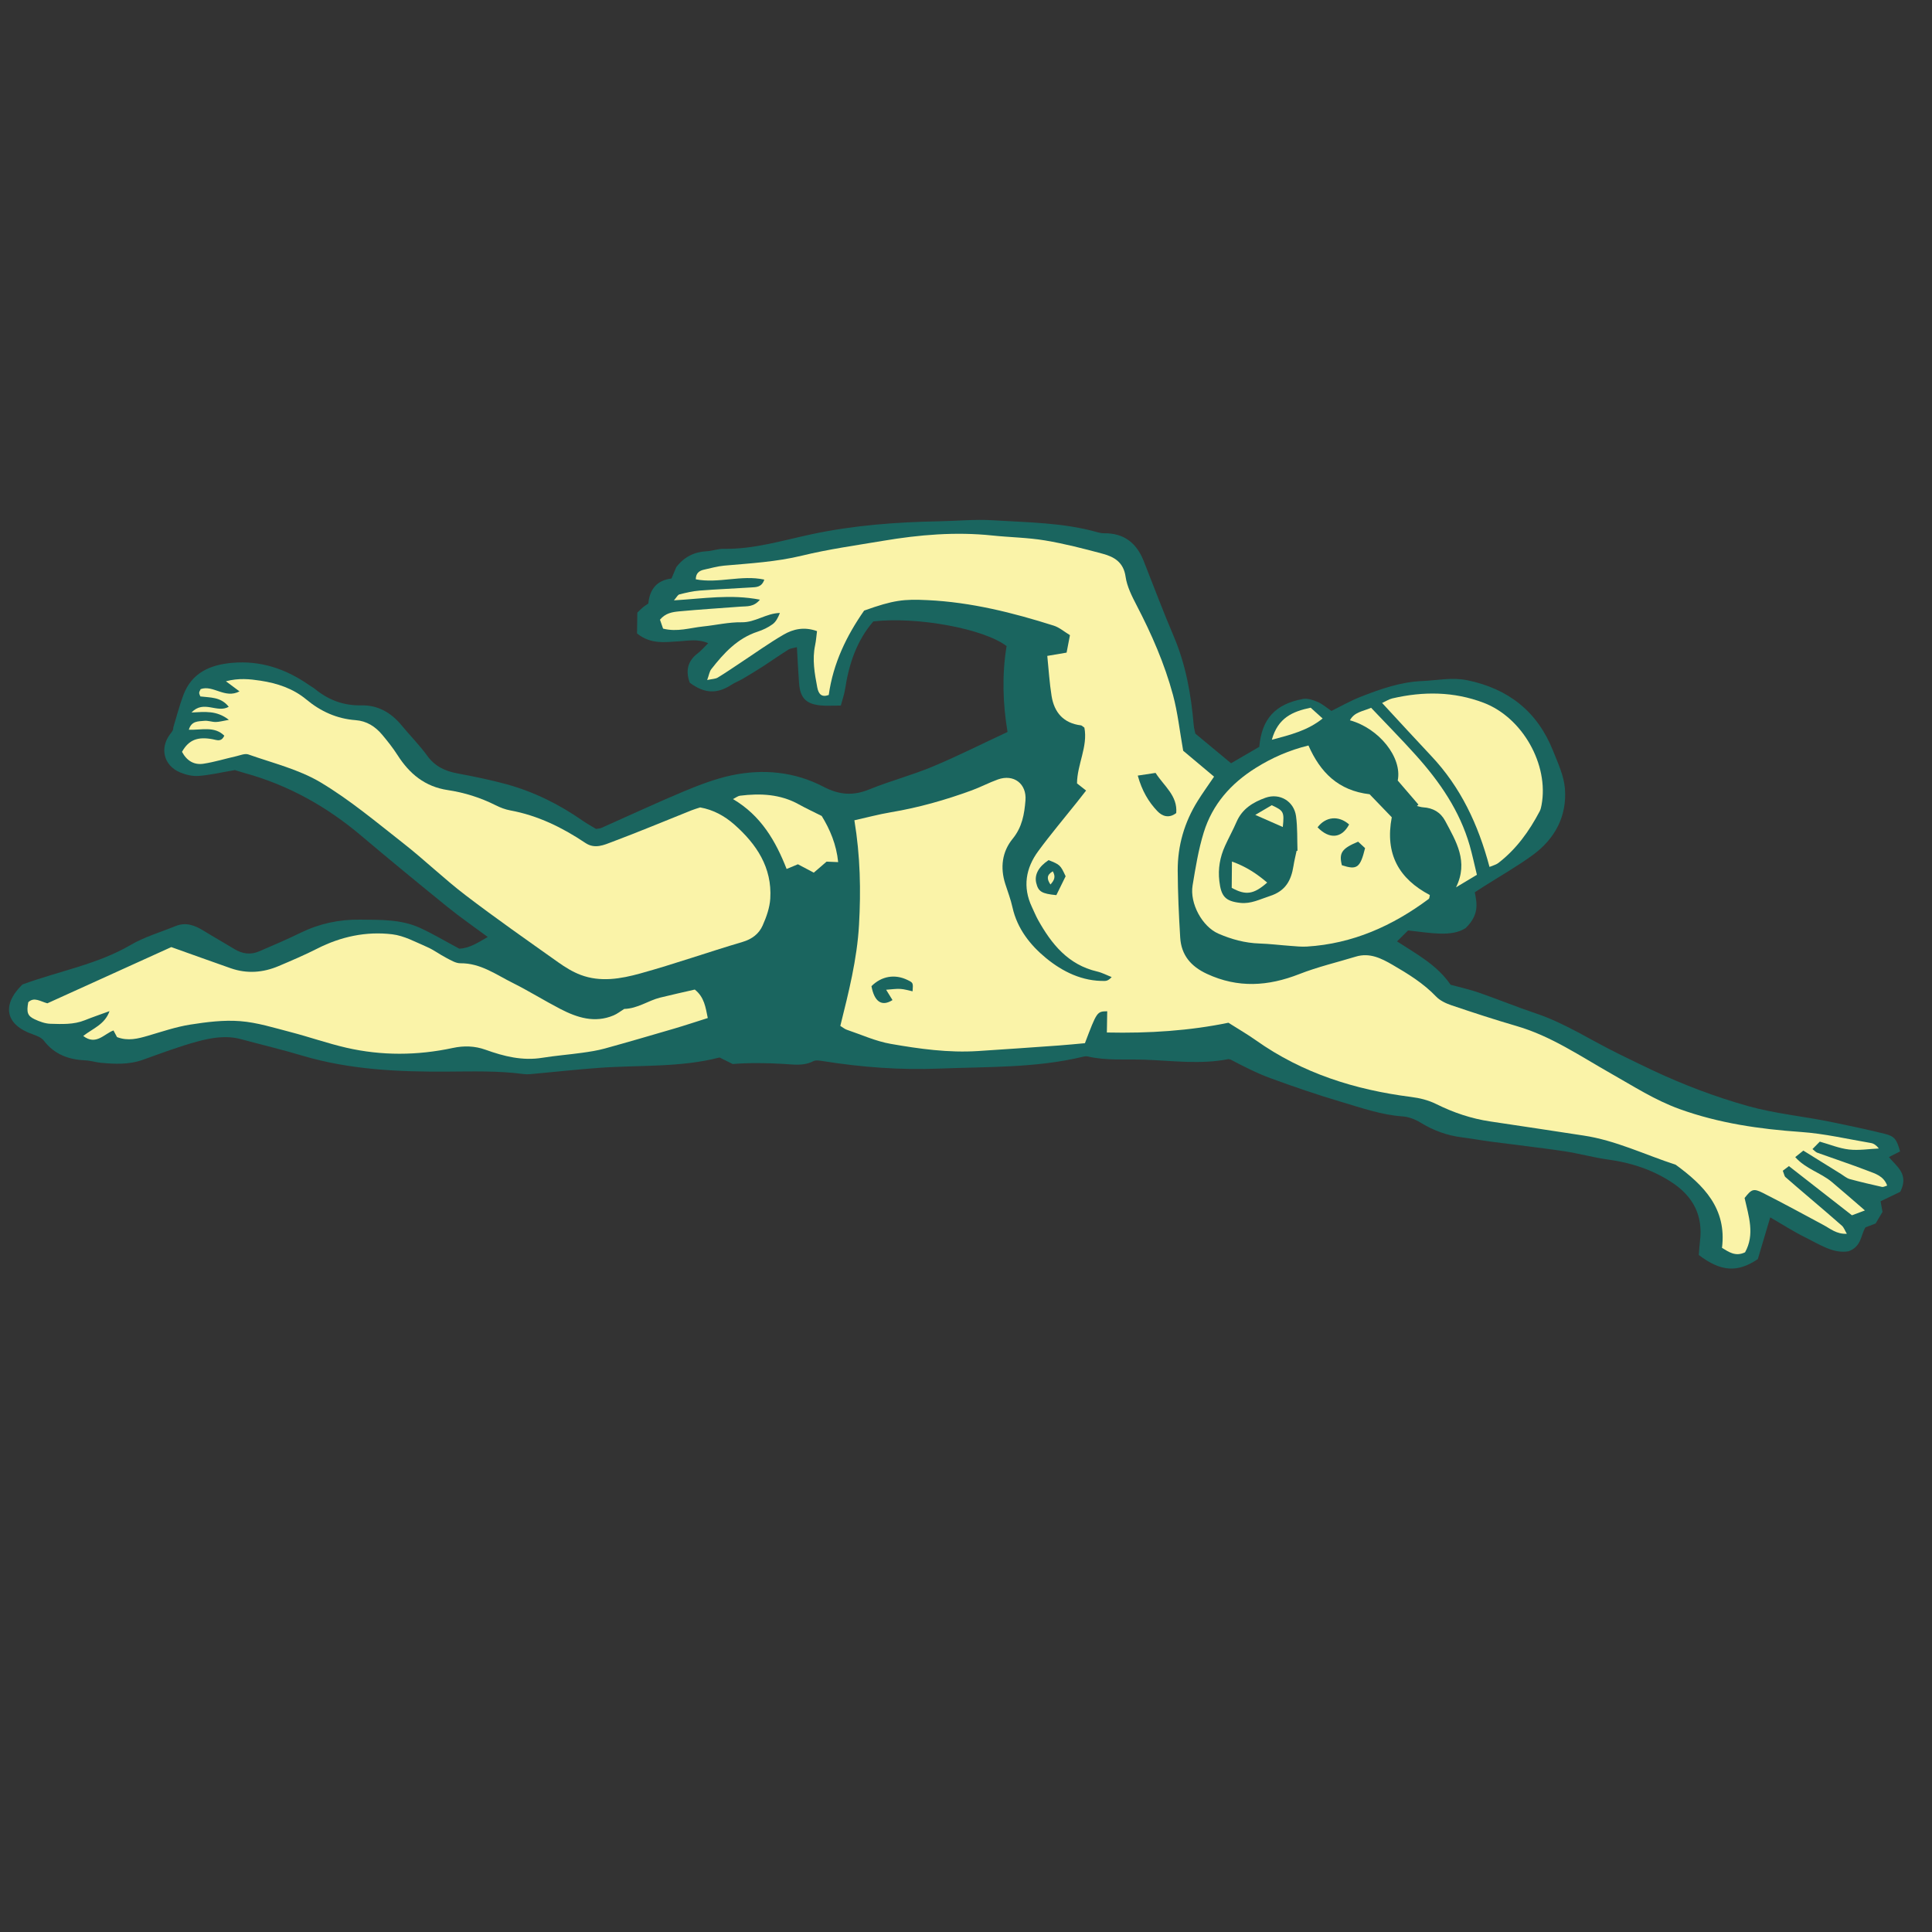 <svg version="1.1" id="svg" xmlns="http://www.w3.org/2000/svg" xmlns:xlink="http://www.w3.org/1999/xlink" x="0px" y="0px"
	 width="200px" height="200px" viewBox="0 0 200 200" enable-background="new 0 0 200 200" xml:space="preserve">
<rect x="0" y="0" width="200" height="200" fill="#333333" stroke="none"/>
<path class="stroke" fill="#1a655f"  d="M195.543,119.779c0.475-0.243,0.863-0.438,1.15-0.585c-0.355-1.282-0.576-1.575-1.641-1.836
	c-1.858-0.454-3.731-0.854-5.605-1.236c-2.832-0.575-5.71-0.84-8.518-1.629c-3.401-0.958-6.674-2.202-9.856-3.699
	c-1.166-0.549-2.323-1.119-3.481-1.685c-2.869-1.398-5.548-3.18-8.605-4.204c-1.973-0.661-3.902-1.454-5.868-2.138
	c-0.96-0.334-1.962-0.553-2.955-0.826c-1.401-2.047-3.535-3.184-5.544-4.488c0.457-0.453,0.802-0.794,1.146-1.135
	c2.297,0.25,4.499,0.708,5.955-0.243c1.415-1.377,1.18-2.538,0.948-3.707c0.344-0.221,0.637-0.414,0.935-0.603
	c1.688-1.075,3.435-2.065,5.05-3.24c2.306-1.679,3.57-4.025,3.346-6.891c-0.104-1.332-0.725-2.646-1.232-3.919
	c-1.609-4.048-4.612-6.418-8.872-7.296c-1.581-0.326-3.097,0.014-4.644,0.08c-2.277,0.096-4.357,0.832-6.425,1.644
	c-1.062,0.418-2.062,0.993-2.993,1.453c-0.55-0.367-0.961-0.735-1.441-0.937c-0.471-0.198-1.039-0.392-1.511-0.304
	c-2.887,0.536-4.268,2.078-4.522,4.957c-0.965,0.56-1.954,1.136-2.922,1.699c-1.26-1.044-2.455-2.037-3.698-3.069
	c-0.053-0.263-0.14-0.564-0.167-0.87c-0.269-3.165-0.814-6.256-2.072-9.207c-1.102-2.577-2.082-5.205-3.115-7.811
	c-0.734-1.846-2.038-2.873-4.08-2.85c-0.221,0.002-0.445-0.037-0.659-0.097c-3.548-1.012-7.219-1.021-10.853-1.248
	c-1.854-0.117-3.729,0.071-5.596,0.105c-4.408,0.083-8.789,0.41-13.119,1.327c-3.035,0.643-6.027,1.582-9.188,1.523
	c-0.568-0.01-1.138,0.217-1.714,0.249c-1.274,0.068-2.321,0.547-3.168,1.646c-0.127,0.302-0.297,0.705-0.496,1.179
	c-1.512,0.174-2.26,1.115-2.398,2.583c-0.207,0.146-0.394,0.263-0.562,0.401c-0.171,0.14-0.321,0.301-0.577,0.545
	c-0.014,0.712-0.021,1.492-0.031,2.156c1.433,1.16,2.916,0.895,4.373,0.813c0.936-0.052,1.892-0.276,2.994,0.196
	c-0.451,0.444-0.732,0.786-1.077,1.045c-1.091,0.822-1.266,1.859-0.833,3.044c1.531,1.142,2.824,1.187,4.328,0.211
	c0.367-0.24,0.791-0.396,1.172-0.621c0.723-0.426,1.438-0.862,2.143-1.317c0.857-0.556,1.693-1.15,2.561-1.692
	c0.231-0.144,0.541-0.163,0.888-0.26c0.077,1.315,0.133,2.507,0.221,3.699c0.113,1.544,0.696,2.175,2.212,2.332
	c0.65,0.068,1.312,0.013,2.115,0.013c0.165-0.629,0.361-1.162,0.443-1.711c0.395-2.594,1.201-5.005,2.92-6.996
	c4.505-0.526,11.449,0.751,13.797,2.553c-0.492,2.956-0.391,5.958,0.096,8.889c-2.674,1.247-5.181,2.514-7.768,3.592
	c-2.13,0.891-4.39,1.477-6.531,2.351c-1.698,0.693-3.115,0.584-4.789-0.288c-2.96-1.541-6.232-1.858-9.503-1.159
	c-1.682,0.361-3.323,0.991-4.918,1.656c-2.87,1.2-5.691,2.52-8.535,3.782c-0.156,0.069-0.344,0.067-0.55,0.104
	c-0.45-0.273-0.923-0.527-1.358-0.831c-2.428-1.699-5.053-3.008-7.908-3.793c-1.669-0.458-3.376-0.802-5.077-1.121
	c-1.281-0.239-2.328-0.721-3.126-1.821c-0.809-1.114-1.79-2.098-2.668-3.163c-1.085-1.314-2.46-2.1-4.161-2.061
	c-1.837,0.039-3.389-0.553-4.786-1.683c-0.206-0.167-0.444-0.296-0.664-0.448c-2.384-1.653-4.988-2.531-7.922-2.271
	c-2.274,0.201-4.167,1.014-5.042,3.306c-0.421,1.104-0.707,2.258-1.055,3.389c0.023,0.274-0.16,0.469-0.32,0.679
	c-1.106,1.448-0.674,3.252,1.014,3.963c0.596,0.251,1.3,0.419,1.932,0.37c1.189-0.092,2.363-0.37,3.75-0.606
	c0.212,0.063,0.633,0.202,1.062,0.321c4.498,1.241,8.457,3.464,12.014,6.47c2.956,2.5,5.95,4.959,8.959,7.397
	c1.31,1.062,2.703,2.021,4.146,3.09c-1.027,0.587-1.91,1.176-2.955,1.208c-1.411-0.752-2.713-1.535-4.085-2.161
	c-1.96-0.888-4.071-0.819-6.175-0.843c-2.187-0.027-4.227,0.412-6.186,1.371c-1.397,0.686-2.832,1.293-4.263,1.911
	c-0.88,0.38-1.734,0.269-2.554-0.23c-1.062-0.646-2.148-1.255-3.207-1.907c-0.909-0.564-1.839-0.911-2.9-0.476
	c-1.562,0.638-3.219,1.116-4.658,1.959c-3.41,1.99-7.26,2.655-11.152,4.07c0.057-0.035-0.027,0.005-0.09,0.066
	c-2.138,2.13-1.676,4.148,1.146,5.116c0.407,0.142,0.882,0.336,1.13,0.655c1.098,1.438,2.582,1.957,4.312,2.036
	c0.529,0.023,1.051,0.198,1.583,0.249c1.462,0.136,2.912,0.202,4.34-0.307c1.882-0.673,3.757-1.387,5.684-1.905
	c1.449-0.39,2.962-0.646,4.484-0.234c2.105,0.569,4.229,1.074,6.32,1.698c4.932,1.47,10.011,1.696,15.086,1.66
	c2.627-0.015,5.23-0.097,7.842,0.252c0.434,0.059,0.885-0.01,1.328-0.048c2.128-0.192,4.252-0.429,6.384-0.585
	c4.21-0.314,8.472-0.017,12.578-1.081c0.489,0.244,0.926,0.458,1.359,0.675c1.786-0.139,3.562-0.109,5.333-0.005
	c1.023,0.062,2.025,0.223,3.008-0.284c0.278-0.141,0.702-0.058,1.046-0.005c3.972,0.63,7.953,0.93,11.98,0.769
	c4.98-0.201,9.981-0.047,14.881-1.223c0.169-0.043,0.364-0.068,0.529-0.029c1.933,0.446,3.897,0.263,5.851,0.331
	c2.89,0.101,5.776,0.512,8.659-0.054c0.082-0.016,0.173,0.027,0.262,0.044c1.342,0.7,2.69,1.398,4.104,1.917
	c2.425,0.888,4.869,1.73,7.346,2.46c2.085,0.617,4.152,1.35,6.363,1.505c0.634,0.043,1.309,0.311,1.855,0.647
	c1.318,0.81,2.717,1.32,4.246,1.517c1.016,0.128,2.026,0.314,3.044,0.449c2.515,0.333,5.036,0.616,7.547,0.987
	c1.539,0.23,3.048,0.658,4.591,0.869c2.329,0.319,4.49,1.015,6.486,2.299c2.296,1.479,3.35,3.476,3,6.198
	c-0.061,0.479-0.082,0.963-0.116,1.381c2.263,1.72,4.002,1.86,6.111,0.42c0.388-1.304,0.825-2.779,1.282-4.316
	c1.23,0.709,2.383,1.458,3.607,2.06c1.498,0.74,2.946,1.732,4.508,1.448c1.354-0.498,1.246-1.681,1.741-2.473
	c0.356-0.138,0.685-0.264,1.054-0.402c0.238-0.402,0.486-0.819,0.712-1.198c-0.088-0.492-0.162-0.906-0.198-1.1
	c0.855-0.413,1.579-0.762,2.039-0.983C197.65,121.523,196.322,120.76,195.543,119.779z"/>
<path fill-rule="evenodd" clip-rule="evenodd" fill="#faf3a8" class="fill" d="M122.483,77.717c0.925,0.777,2.041,1.714,3.197,2.682
	c-0.616,0.91-1.183,1.692-1.693,2.51c-1.378,2.208-2.084,4.635-2.071,7.232c0.014,2.307,0.117,4.615,0.259,6.918
	c0.112,1.807,1.097,2.98,2.763,3.754c3.212,1.494,6.339,1.289,9.562,0.025c1.898-0.744,3.901-1.215,5.858-1.81
	c1.42-0.431,2.623,0.171,3.787,0.845c1.616,0.938,3.206,1.914,4.521,3.29c0.409,0.427,1.026,0.713,1.601,0.908
	c2.232,0.753,4.476,1.489,6.738,2.147c3.562,1.034,6.587,3.116,9.76,4.911c2.322,1.311,4.552,2.759,7.104,3.681
	c4.076,1.47,8.267,2.072,12.557,2.371c2.436,0.169,4.841,0.736,7.255,1.145c0.289,0.05,0.558,0.231,0.817,0.566
	c-1.033,0.047-2.077,0.22-3.09,0.105c-1-0.113-1.969-0.518-3.023-0.815c-0.25,0.255-0.48,0.488-0.758,0.77
	c0.219,0.17,0.338,0.317,0.487,0.372c1.756,0.634,3.527,1.215,5.267,1.887c0.75,0.289,1.613,0.521,1.979,1.52
	c-0.219,0.062-0.391,0.171-0.529,0.14c-1.12-0.252-2.237-0.51-3.346-0.813c-0.33-0.093-0.615-0.349-0.918-0.535
	c-1.28-0.795-2.561-1.59-3.885-2.413c-0.289,0.234-0.516,0.414-0.838,0.675c1.084,1.225,2.635,1.612,3.778,2.566
	c1.12,0.937,2.216,1.903,3.435,2.954c-0.541,0.203-0.943,0.353-1.344,0.502c-2.119-1.652-4.21-3.286-6.524-5.091
	c-0.229,0.173-0.458,0.346-0.632,0.479c0.157,0.409,0.172,0.569,0.258,0.645c0.768,0.676,1.548,1.338,2.324,2.001
	c1.181,1.01,2.368,2.011,3.53,3.039c0.209,0.185,0.307,0.492,0.514,0.841c-1.064,0.055-1.709-0.529-2.434-0.917
	c-2.078-1.117-4.15-2.247-6.255-3.312c-0.982-0.494-1.172-0.39-1.893,0.526c0.42,1.871,1.08,3.766,0.049,5.621
	c-1.006,0.48-1.691-0.043-2.389-0.459c0.507-4.083-1.893-6.486-4.793-8.606c-3.174-1.031-6.198-2.52-9.538-3.022
	c-3.213-0.484-6.425-0.986-9.642-1.457c-1.961-0.29-3.808-0.91-5.575-1.787c-0.841-0.418-1.711-0.636-2.663-0.756
	c-5.777-0.737-11.221-2.445-16.033-5.858c-0.867-0.615-1.794-1.149-2.852-1.82c-3.992,0.825-8.194,1.108-12.582,1.011
	c0.012-0.761,0.023-1.479,0.037-2.199c-1.061,0.023-1.061,0.023-2.308,3.306c-0.853,0.074-1.77,0.172-2.691,0.237
	c-2.793,0.199-5.588,0.398-8.384,0.576c-3.041,0.195-6.047-0.221-9.022-0.742c-1.56-0.27-3.044-0.954-4.561-1.465
	c-0.203-0.068-0.377-0.221-0.664-0.396c0.855-3.444,1.734-6.887,1.936-10.459c0.201-3.562,0.134-7.104-0.479-10.826
	c1.287-0.286,2.521-0.62,3.775-0.831c2.867-0.479,5.647-1.269,8.37-2.265c0.92-0.336,1.792-0.803,2.711-1.132
	c1.644-0.587,2.993,0.446,2.854,2.169c-0.116,1.422-0.341,2.765-1.322,3.967c-1.1,1.344-1.311,2.99-0.766,4.685
	c0.258,0.806,0.564,1.601,0.745,2.426c0.49,2.207,1.85,3.918,3.485,5.256c1.708,1.399,3.748,2.411,6.103,2.354
	c0.207-0.008,0.411-0.104,0.679-0.399c-0.502-0.193-0.985-0.455-1.504-0.576c-3.003-0.698-4.725-2.839-6.126-5.355
	c-0.235-0.428-0.419-0.886-0.629-1.327c-0.974-2.069-0.64-4.019,0.666-5.79c1.263-1.721,2.648-3.355,3.979-5.03
	c0.302-0.379,0.598-0.763,0.967-1.231c-0.342-0.269-0.635-0.5-0.942-0.741c0.015-1.965,1.142-3.825,0.764-5.77
	c-0.202-0.141-0.27-0.227-0.346-0.236c-1.815-0.219-2.776-1.334-3.051-3.047c-0.217-1.346-0.296-2.711-0.444-4.145
	c0.756-0.128,1.311-0.223,1.999-0.34c0.103-0.538,0.208-1.083,0.348-1.808c-0.575-0.344-1.085-0.795-1.677-0.984
	c-4.252-1.347-8.552-2.424-13.043-2.64c-2.482-0.121-3.537-0.012-6.587,1.082c-1.817,2.602-3.206,5.448-3.663,8.736
	c-0.75,0.274-1.057-0.107-1.188-0.779c-0.273-1.446-0.537-2.89-0.223-4.37c0.099-0.464,0.129-0.944,0.197-1.462
	c-1.329-0.476-2.462-0.216-3.461,0.364c-1.535,0.894-2.984,1.938-4.471,2.917c-0.78,0.515-1.549,1.048-2.348,1.53
	c-0.233,0.141-0.556,0.135-1.09,0.251c0.192-0.524,0.234-0.882,0.426-1.124c1.301-1.662,2.703-3.199,4.806-3.884
	c0.546-0.178,1.087-0.436,1.545-0.773c0.351-0.255,0.563-0.692,0.751-1.16c-1.431,0.031-2.544,0.989-3.965,0.964
	c-1.321-0.023-2.648,0.295-3.976,0.432c-1.354,0.14-2.695,0.6-4.153,0.224c-0.115-0.328-0.224-0.643-0.32-0.924
	c0.565-0.685,1.292-0.797,1.988-0.862c2.125-0.198,4.256-0.331,6.385-0.492c0.636-0.049,1.325,0.06,1.972-0.718
	c-3.013-0.588-5.85-0.107-8.901,0.07c0.274-0.307,0.393-0.573,0.569-0.617c0.688-0.174,1.388-0.34,2.091-0.395
	c1.775-0.14,3.556-0.207,5.334-0.325c0.506-0.034,1.087,0.006,1.361-0.811c-2.387-0.515-4.716,0.426-7.091-0.028
	c0.001-0.604,0.319-0.886,0.839-0.999c0.695-0.15,1.391-0.355,2.097-0.418c2.697-0.239,5.393-0.388,8.058-1.036
	c2.76-0.671,5.592-1.062,8.397-1.535c3.742-0.63,7.503-0.95,11.301-0.55c1.815,0.191,3.656,0.211,5.451,0.51
	c2.015,0.336,4.007,0.848,5.981,1.381c1.189,0.319,2.156,0.877,2.367,2.371c0.147,1.027,0.66,2.034,1.148,2.976
	c1.548,2.974,2.887,6.038,3.76,9.27C121.918,73.762,122.118,75.665,122.483,77.717z M117.781,80.289
	c0.438,1.58,1.114,2.716,2.027,3.677c0.492,0.518,1.184,0.792,1.956,0.2c0.151-1.802-1.255-2.775-2.14-4.155
	C119.033,80.1,118.501,80.18,117.781,80.289z M109.352,92.664c0.337-0.686,0.677-1.375,0.962-1.953
	c-0.539-1.164-0.578-1.197-1.762-1.671c-1.041,0.683-1.491,1.519-1.278,2.376C107.491,92.29,107.823,92.517,109.352,92.664z
	 M90.213,102.088c0.303,1.625,1.07,2.14,2.178,1.44c-0.187-0.302-0.374-0.606-0.659-1.07c0.62-0.042,1.052-0.115,1.479-0.086
	c0.419,0.026,0.831,0.158,1.258,0.248c0.068-0.879,0.063-0.887-0.521-1.171C92.638,100.81,91.256,101.045,90.213,102.088z"/>
<path fill-rule="evenodd" clip-rule="evenodd" fill="#faf3a8" class="fill" d="M18.841,77.831c0.688-1.235,1.615-1.606,3.195-1.3
	c0.44,0.084,0.872,0.3,1.183-0.373c-1.029-1.016-2.357-0.568-3.672-0.616c0.276-0.948,1.01-0.855,1.597-0.922
	c0.39-0.042,0.794,0.124,1.192,0.12c0.355-0.003,0.711-0.109,1.358-0.222c-1.279-0.998-2.477-0.823-3.871-0.762
	c1.277-1.336,2.637,0.108,3.856-0.59c-0.816-1.043-1.918-0.94-2.939-1.072c-0.044-0.131-0.124-0.254-0.12-0.375
	c0.004-0.12,0.092-0.239,0.152-0.382c1.296-0.465,2.513,1.035,4.021,0.233c-0.529-0.394-0.894-0.666-1.407-1.046
	c1.322-0.349,2.463-0.231,3.577-0.061c1.73,0.266,3.369,0.798,4.76,1.957c1.471,1.224,3.158,1.989,5.093,2.13
	c1.139,0.084,2.027,0.653,2.738,1.497c0.572,0.68,1.129,1.385,1.606,2.132c1.235,1.932,2.836,3.258,5.195,3.61
	c1.717,0.257,3.38,0.778,4.949,1.567c0.474,0.239,0.991,0.438,1.509,0.534c2.859,0.526,5.401,1.772,7.788,3.373
	c0.98,0.657,1.929,0.206,2.805-0.125c2.752-1.034,5.464-2.167,8.19-3.258c0.289-0.116,0.59-0.199,0.884-0.296
	c1.371,0.241,2.541,0.89,3.55,1.783c2.29,2.025,3.902,4.438,3.709,7.646c-0.057,0.945-0.398,1.914-0.79,2.793
	c-0.383,0.861-1.095,1.412-2.089,1.705c-3.541,1.045-7.029,2.278-10.586,3.262c-2.003,0.554-4.113,0.924-6.168,0.147
	c-0.814-0.308-1.59-0.784-2.305-1.293c-3.224-2.289-6.469-4.554-9.61-6.955c-2.222-1.694-4.239-3.653-6.44-5.377
	c-2.8-2.194-5.551-4.508-8.59-6.319c-2.256-1.341-4.934-1.985-7.447-2.875c-0.358-0.128-0.851,0.091-1.274,0.187
	c-1.123,0.253-2.231,0.596-3.366,0.772C20.118,79.211,19.352,78.784,18.841,77.831z"/>
<path fill-rule="evenodd" clip-rule="evenodd" fill="#faf3a8" class="fill" d="M64.618,104.445c1.411-0.043,2.482-0.864,3.708-1.17
	c1.205-0.299,2.416-0.563,3.598-0.836c0.987,0.784,1.117,1.831,1.344,2.948c-1.23,0.388-2.356,0.764-3.496,1.099
	c-2.389,0.701-4.777,1.398-7.175,2.059c-0.769,0.211-1.563,0.331-2.354,0.441c-1.364,0.191-2.742,0.295-4.103,0.515
	c-2.054,0.334-3.973-0.147-5.874-0.831c-1.117-0.4-2.233-0.436-3.404-0.183c-3.664,0.786-7.349,0.812-11.003-0.026
	c-1.948-0.448-3.847-1.12-5.785-1.622c-1.721-0.445-3.453-0.994-5.211-1.13c-1.704-0.135-3.463,0.089-5.164,0.356
	c-1.485,0.235-2.932,0.731-4.384,1.156c-1.039,0.302-2.063,0.574-3.201,0.139c-0.097-0.179-0.214-0.403-0.367-0.688
	c-0.968,0.349-1.805,1.589-3.132,0.57c0.988-0.774,2.24-1.188,2.721-2.57c-0.949,0.349-1.76,0.621-2.554,0.941
	c-1.149,0.464-2.358,0.401-3.549,0.369c-0.559-0.015-1.138-0.229-1.651-0.469c-0.745-0.351-0.846-0.725-0.657-1.762
	c0.61-0.588,1.261-0.077,1.978,0.111c4.361-1.979,8.725-3.959,12.828-5.82c2.225,0.793,4.184,1.5,6.15,2.189
	c1.678,0.587,3.34,0.462,4.957-0.222c1.351-0.572,2.702-1.149,4.01-1.813c2.451-1.244,5.057-1.801,7.754-1.479
	c1.238,0.147,2.429,0.81,3.608,1.316c0.688,0.296,1.302,0.771,1.974,1.117c0.471,0.242,0.984,0.571,1.479,0.567
	c2.089-0.021,3.695,1.181,5.425,2.042c1.674,0.833,3.261,1.83,4.921,2.69c1.738,0.899,3.552,1.486,5.504,0.666
	C63.9,104.954,64.246,104.674,64.618,104.445z"/>
<path fill-rule="evenodd" clip-rule="evenodd" fill="#faf3a8" class="fill" d="M135.45,77.172c1.236,2.793,3.085,4.667,6.332,5.049
	c0.727,0.755,1.55,1.611,2.293,2.382c-0.722,3.805,0.738,6.366,3.94,8.05c-0.042,0.167-0.032,0.345-0.111,0.403
	c-3.753,2.798-7.883,4.641-12.61,4.932c-0.57,0.035-1.153-0.03-1.726-0.072c-1.067-0.076-2.128-0.212-3.194-0.245
	c-1.495-0.05-2.905-0.436-4.253-1.024c-1.674-0.731-2.973-3.135-2.664-4.988c0.303-1.84,0.604-3.7,1.151-5.477
	c0.898-2.912,2.804-5.073,5.401-6.696C131.691,78.434,133.453,77.665,135.45,77.172z M134.222,88.078
	c0.03-0.002,0.061-0.005,0.094-0.009c-0.042-1.193,0.009-2.399-0.151-3.576c-0.213-1.561-1.701-2.428-3.159-1.91
	c-1.28,0.458-2.406,1.136-2.989,2.476c-0.368,0.854-0.824,1.674-1.207,2.521c-0.521,1.154-0.734,2.349-0.585,3.63
	c0.185,1.588,0.622,2.088,2.18,2.257c1.108,0.12,2.033-0.383,3.048-0.708c1.633-0.525,2.209-1.619,2.447-3.115
	C133.981,89.118,134.113,88.6,134.222,88.078z M141.312,87.796c-0.219-0.204-0.491-0.454-0.719-0.666
	c-1.697,0.705-2.002,1.17-1.682,2.439C140.472,90.078,140.809,89.847,141.312,87.796z M139.66,85.348
	c-1.09-0.96-2.426-0.816-3.265,0.295C137.605,86.895,138.89,86.809,139.66,85.348z"/>
<path fill-rule="evenodd" clip-rule="evenodd" fill="#faf3a8" class="fill" d="M154.193,89.743c-1.174-4.419-2.998-8.271-6.033-11.488
	c-1.67-1.772-3.312-3.571-5.084-5.484c0.389-0.177,0.711-0.391,1.062-0.473c3.188-0.738,6.351-0.724,9.45,0.454
	c4.021,1.529,6.776,6.403,5.992,10.59c-0.042,0.217-0.088,0.446-0.19,0.638c-1.085,2.063-2.424,3.934-4.296,5.367
	C154.865,89.522,154.553,89.589,154.193,89.743z"/>
<path fill-rule="evenodd" clip-rule="evenodd" fill="#faf3a8" class="fill" d="M82.599,89.469c-0.434,0.181-0.755,0.315-1.168,0.487
	c-1.135-2.891-2.641-5.518-5.555-7.238c0.314-0.153,0.514-0.32,0.731-0.347c2.111-0.261,4.172-0.17,6.094,0.901
	c0.735,0.408,1.499,0.761,2.364,1.198c0.852,1.387,1.521,2.952,1.701,4.776c-0.43-0.018-0.774-0.031-1.2-0.049
	c-0.402,0.345-0.833,0.717-1.323,1.141C83.746,90.074,83.208,89.791,82.599,89.469z"/>
<path fill-rule="evenodd" clip-rule="evenodd" fill="#faf3a8" class="fill" d="M146.834,83.29c-0.723-0.839-1.443-1.678-2.142-2.49
	c0.482-2.382-1.928-5.401-4.948-6.235c0.459-0.864,1.338-0.92,2.193-1.295c1.555,1.644,3.143,3.25,4.648,4.927
	c2.461,2.741,4.523,5.734,5.557,9.328c0.278,0.972,0.486,1.966,0.746,3.035c-0.785,0.472-1.475,0.884-2.162,1.296
	c1.318-2.662,0.005-4.761-1.121-6.875c-0.475-0.891-1.261-1.347-2.279-1.407c-0.216-0.013-0.432-0.092-0.645-0.139
	C146.731,83.387,146.782,83.338,146.834,83.29z"/>
<path fill-rule="evenodd" clip-rule="evenodd" fill="#faf3a8" class="fill" d="M131.66,76.581c0.629-2.27,2.134-2.93,4.02-3.32
	c0.374,0.338,0.783,0.706,1.239,1.118C135.367,75.62,133.648,76.052,131.66,76.581z"/>
<path fill-rule="evenodd" clip-rule="evenodd" fill="#faf3a8" class="fill" d="M108.742,91.562c-0.382-0.573-0.409-0.977,0.242-1.365
	C109.314,90.765,109.137,91.131,108.742,91.562z"/>
<path fill-rule="evenodd" clip-rule="evenodd" fill="#faf3a8" class="fill" d="M127.507,91.907c0.007-0.868,0.015-1.692,0.024-2.72
	c1.512,0.541,2.599,1.288,3.646,2.177C129.792,92.586,128.964,92.717,127.507,91.907z"/>
<path fill-rule="evenodd" clip-rule="evenodd" fill="#faf3a8" class="fill" d="M132.795,85.612c-0.952-0.417-1.779-0.783-2.849-1.253
	c0.714-0.421,1.249-0.734,1.703-1.003C132.895,83.931,132.955,84.048,132.795,85.612z"/>
</svg>
